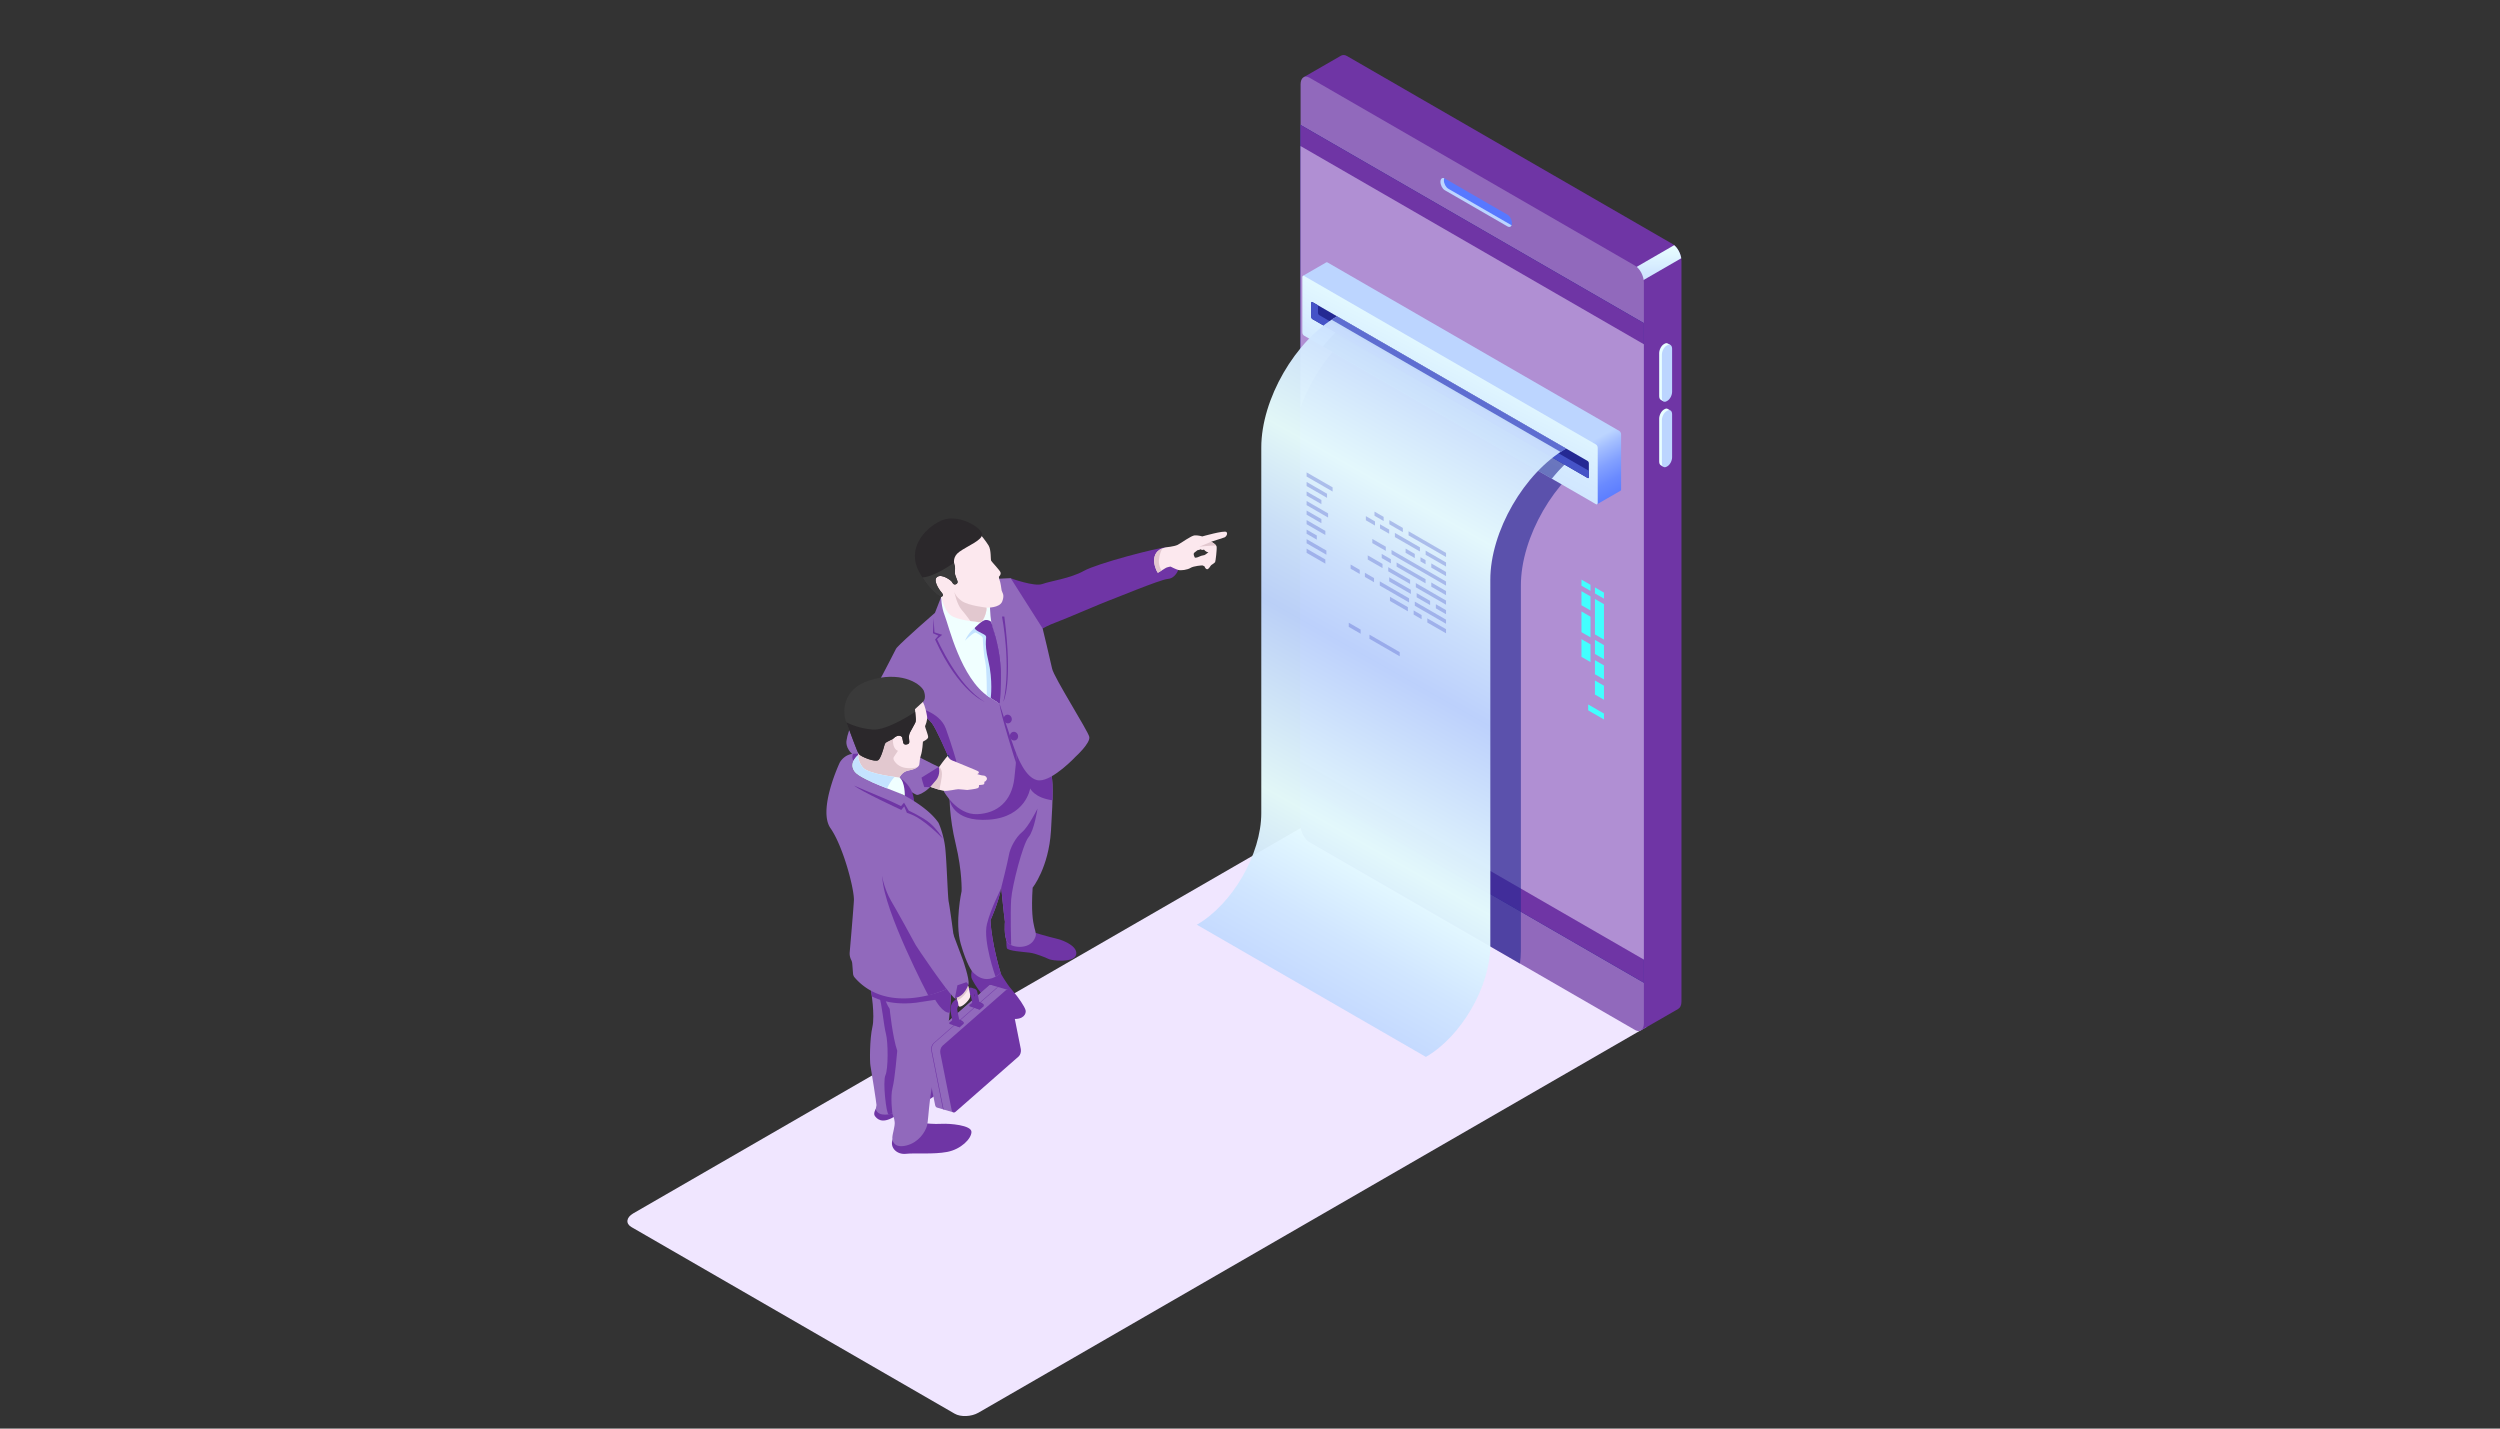 <svg version="1.1" id="Ñëîé_1" xmlns="http://www.w3.org/2000/svg" xmlns:xlink="http://www.w3.org/1999/xlink" x="0" y="0" viewBox="0 0 700 400" style="enable-background:new 0 0 700 400" xml:space="preserve">
    <rect x="0" y="0" width="700" height="400" fill="#333333" stroke="none"/>
    <style>
        .st0{fill:#f0e6ff}.st1{fill:#6f35a5}.st3{fill:#9169bc}.st4{fill:#242993}.st7{fill:#bcd5ff}.st8{fill:#e9ffff}.st9{opacity:.11}.st10{opacity:.6;fill:#242993}.st13{fill:#4553c7}.st16{fill:#42ffff}.st17{fill:#fce8ee}.st18{fill:azure}.st19{fill:#2b282b}.st20{fill:#c4e3ff}.st21{fill:#e2c8cf}.st23{fill:#3a3a3a}
    </style>
    <path class="st0" d="m267.3 395.83-90.48-52.24c-1.7-.98-1.49-2.7.48-3.84l220.37-127.23 63.49 74.95-187.21 108.09c-1.97 1.13-4.95 1.26-6.65.27z"/>
    <path class="st1" d="m365 21.63 10.59-6.1v.02c.43-.22.97-.2 1.57.14l91.17 52.64c1.37.79 2.48 2.92 2.48 4.74v207.39c0 1.01-.35 1.7-.88 2l.02.01-10.58 6.09-.23-11.53-81.98-47.33c-1.37-.79-2.48-2.92-2.48-4.74V27.07c-.21.67-.38 1.16-.4 1.18-.09.05-9.28-6.62-9.28-6.62z"/>
    <linearGradient id="SVGID_1_" gradientUnits="userSpaceOnUse" x1="159.433" y1="88.216" x2="159.433" y2="68.647" gradientTransform="matrix(-1 0 0 1 614.323 0)">
        <stop offset="0" style="stop-color:#c0d6ff"/>
        <stop offset=".298" style="stop-color:#c5dbff"/>
        <stop offset=".649" style="stop-color:#d3e9ff"/>
        <stop offset="1" style="stop-color:#e9ffff"/>
    </linearGradient>
    <path d="M470.75 72.31 443.2 88.22l-4.16-2.4 29.73-17.17c.98.8 1.76 2.25 1.98 3.66z" style="fill:url(#SVGID_1_)"/>
    <path class="st3" d="m366.64 235.76 91.17 52.64c1.37.79 2.48-.05 2.48-1.88V79.13c0-1.83-1.11-3.95-2.48-4.74l-91.17-52.64c-1.37-.79-2.48.05-2.48 1.88v207.39c-.01 1.82 1.1 3.95 2.48 4.74z"/>
    <path class="st4" d="m364.15 219.66 96.14 55.51V90.48l-96.14-55.5z"/>
    <path class="st1" d="m364.15 219.66 96.14 55.51V90.48l-96.14-55.5z"/>
    <path class="st0" d="m364.15 213.19 96.14 55.5V96.4l-96.14-55.51z" style="opacity:.51"/>
    <path d="m404.73 53.09 17.39 10.08c.51.29.94.38 1.13-.1.06-.16.1-.36.1-.59 0-.9-.55-1.96-1.23-2.35l-17.57-10.15c-.05-.03-.1-.09-.16-.08-.55.15-.65.26-.65 1.1l.08.23c0 .91.23 1.46.91 1.86z" style="fill:#5778ff"/>
    <path class="st7" d="M404.39 49.91c-.06.16-.1.36-.1.58 0 .9.55 1.96 1.23 2.35l17.57 10.15c.05.03.11.05.16.07-.19.48-.62.64-1.13.35l-17.57-10.15c-.68-.39-1.23-1.44-1.23-2.35 0-.83.46-1.24 1.07-1z"/>
    <path class="st8" d="m465.9 96.35.2-.11c.32-.19.61-.2.84-.07v-.01l.75.43-.36.03c.07.17.11.39.11.63v12.01c0 .98-.6 2.12-1.33 2.54l-.2.11c-.09.05-.18.09-.27.12l.19.4-.8-.46h.01c-.29-.16-.47-.53-.47-1.07V98.89c0-.98.6-2.12 1.33-2.54z"/>
    <path class="st7" d="m466.66 112.34.2-.11c.74-.42 1.33-1.56 1.33-2.54V97.67c0-.98-.6-1.43-1.33-1.01l-.2.11c-.74.42-1.33 1.56-1.33 2.54v12.01c0 .99.59 1.45 1.33 1.02z"/>
    <path class="st8" d="m465.9 114.67.2-.11c.32-.19.61-.2.84-.07v-.01l.75.43-.36.03c.07.17.11.39.11.63v12.01c0 .98-.6 2.12-1.33 2.54l-.2.11c-.09.05-.18.09-.27.12l.19.4-.8-.46h.01c-.29-.16-.47-.53-.47-1.07v-12.01c0-.97.6-2.11 1.33-2.54z"/>
    <path class="st7" d="m466.66 130.67.2-.11c.74-.42 1.33-1.56 1.33-2.54V116c0-.98-.6-1.43-1.33-1.01l-.2.11c-.74.42-1.33 1.56-1.33 2.54v12.01c0 .99.59 1.44 1.33 1.02z"/>
    <g class="st9">
        <defs>
            <path id="SVGID_00000111882630277047098890000005605379564489129367_" class="st9" d="m364.15 213.19 96.14 55.5V96.4l-96.14-55.51z"/>
        </defs>
        <clipPath id="SVGID_00000097478425515965710960000011324283369822113676_">
            <use xlink:href="#SVGID_00000111882630277047098890000005605379564489129367_" style="overflow:visible"/>
        </clipPath>
    </g>
    <path class="st10" d="M364.15 231.02v-116.9c3.55-9.85 10.63-19.26 18.78-23.97l64.13 37.02c-11.71 6.76-21.21 23.21-21.21 36.74v102.36c0 1.15-.1 2.34-.26 3.53l-58.96-34.04c-1.37-.79-2.48-2.92-2.48-4.74z"/>
    <linearGradient id="SVGID_00000089567541686163362340000010713160024238315399_" gradientUnits="userSpaceOnUse" x1="176.584" y1="150.771" x2="219.832" y2="72.897" gradientTransform="matrix(-1 0 0 1 614.323 0)">
        <stop offset="0" style="stop-color:#5778ff"/>
        <stop offset=".04" style="stop-color:#5c7dff"/>
        <stop offset=".087" style="stop-color:#6a8aff"/>
        <stop offset=".137" style="stop-color:#82a0ff"/>
        <stop offset=".19" style="stop-color:#a3beff"/>
        <stop offset=".224" style="stop-color:#bcd5ff"/>
    </linearGradient>
    <path style="fill:url(#SVGID_00000089567541686163362340000010713160024238315399_)" d="m364.84 77.22 6.52-3.76v.01c.09-.06.2-.06.33.01l81.74 47.2c.27.15.48.57.48.92v15.43c0 .17-.05.29-.13.36h-.01c-.01.01-.01.01-.02.01l-6.59 3.8-.05-7.46-75.42-43.54c-.27-.15-.48-.57-.48-.92v-5.3l-6.37-6.76z"/>
    <linearGradient id="SVGID_00000158713450929226055530000007755219438754133418_" gradientUnits="userSpaceOnUse" x1="229.714" y1="151.048" x2="200.928" y2="94.774" gradientTransform="matrix(-1 0 0 1 614.323 0)">
        <stop offset="0" style="stop-color:#c0d6ff"/>
        <stop offset=".298" style="stop-color:#c5dbff"/>
        <stop offset=".649" style="stop-color:#d3e9ff"/>
        <stop offset="1" style="stop-color:#e9ffff"/>
    </linearGradient>
    <path style="fill:url(#SVGID_00000158713450929226055530000007755219438754133418_)" d="m365.14 93.98 81.74 47.2c.27.15.48-.01.48-.37v-15.43c0-.36-.22-.77-.48-.92l-81.74-47.2c-.27-.15-.48.01-.48.37v15.43c-.01.35.21.77.48.92z"/>
    <path class="st10" d="m376.41 90.85 63.65 37.43a43.322 43.322 0 0 0-5.54 5.76L370.4 97.02c1.85-2.3 3.87-4.38 6.01-6.17z"/>
    <path class="st4" d="m367.47 89.34 77.08 44.5c.18.11.33-.01.33-.25v-3.88c0-.24-.15-.53-.33-.63l-77.08-44.5c-.18-.11-.33.01-.33.25v3.88c0 .25.15.53.33.63z"/>
    <path class="st13" d="m367.47 84.59 1.57.91v2.09c0 .24.15.53.33.63l75.51 43.6v1.78c0 .24-.15.36-.33.25l-77.08-44.5c-.18-.11-.33-.39-.33-.63v-3.88c0-.25.15-.36.33-.25z"/>
    <linearGradient id="SVGID_00000083052434530282290010000006999185867958575247_" gradientUnits="userSpaceOnUse" x1="271.627" y1="269.626" x2="181.422" y2="109.792" gradientTransform="matrix(-1 0 0 1 614.323 0)">
        <stop offset="0" style="stop-color:#c0d6ff"/>
        <stop offset=".12" style="stop-color:#d0e6ff"/>
        <stop offset=".263" style="stop-color:#e9ffff"/>
        <stop offset=".514" style="stop-color:#c0d6ff"/>
        <stop offset=".624" style="stop-color:#d0e6ff"/>
        <stop offset=".755" style="stop-color:#e9ffff"/>
        <stop offset="1" style="stop-color:#c0d6ff"/>
    </linearGradient>
    <path style="opacity:.96;fill:url(#SVGID_00000083052434530282290010000006999185867958575247_)" d="m399.25 295.94-64.13-37.02c9.97-5.75 18.04-19.75 18.04-31.25V125.31c0-13.53 9.5-29.97 21.21-36.74l64.13 37.02c-11.71 6.76-21.21 23.21-21.21 36.74v102.36c0 11.5-8.08 25.5-18.04 31.25z"/>
    <path d="m374.38 88.58 64.13 37.02c-.51.3-1.02.62-1.53.95l-64.12-37.02c.5-.34 1-.66 1.52-.95z" style="opacity:.8;fill:#4553c7"/>
    <path class="st16" d="m446.58 166.16 2.53 1.46v-1.69l-2.53-1.46zM446.58 177.63l2.53 1.46v-9.92l-2.53-1.46zM446.58 183.11l2.53 1.46v-3.94l-2.53-1.46zM446.58 188.79l2.53 1.46v-3.94l-2.53-1.46zM442.81 169.47l2.53 1.46v-3.94l-2.53-1.46zM442.81 177l2.53 1.46v-5.79l-2.53-1.46zM442.81 183.92l2.53 1.46v-4.96l-2.53-1.46zM446.58 194.47l2.53 1.46V192l-2.53-1.46zM442.81 163.99l2.53 1.46v-1.7l-2.53-1.46zM444.69 198.9l4.42 2.55v-1.65l-4.42-2.55z"/>
    <path class="st1" d="m272.41 271.12-.08.37-.11-.25s-.57 1.93-.08 2.89c.48.96 1.2 2.15 2.22 3.5 1.02 1.35 2.66 4.15 3.09 4.69.43.54 2.93 2.63 6.05 2.95 3.12.32 3.92-1.47 3.66-2.43-.26-.97-1.94-3.53-3.77-5.62-1.83-2.09-3.23-4.78-3.23-4.78l-7.75-1.32zM281.8 262.63s-.1 2 .11 2.83c.21.82 4.8 1.08 6.43 1.29 1.63.21 4.48 1.37 5.36 1.81.89.44 6.85 1.07 7.58-1.13.73-2.2-2.99-4.04-5.51-4.62-2.52-.58-6.64-1.84-6.64-1.84l-7.33 1.66z"/>
    <path class="st3" d="M265.89 222.95s-.16 5.62 1.71 13.38c1.87 7.76 1.65 13.19 1.65 13.19s-1.96 8.78-.24 14.77 3.19 7.67 3.19 7.67 3.45 4.57 7.97.47c0 0-2.54-8.23-2.84-14.78 0 0 2.24-4.81 3.02-9.11 0 0 .65 6.82 1.03 9.58 0 0-.39 4.05.69 5.69 1.08 1.64 5.95 2.11 7.5-.73 1.55-2.84-1.29-1.45-.43-14.54 0 0 4.48-5.59 5.13-15.86.65-10.28.58-14.35 0-16.35-.58-2-10.51-9.22-10.51-9.22l-5.6 7.15-12.27 8.69z"/>
    <path class="st1" d="M287.99 234.42c1.62-1.94 2.52-8.02 2.52-8.02s-2.52 5.11-4.33 6.59c-1.81 1.49-3.36 4.46-3.68 6.4s-2.15 9.14-2.15 9.14.65 6.82 1.03 9.58c0 0-.39 4.05.69 5.69.22.33.59.61 1.06.83 0-.08-.27-9.03 0-12.83.27-3.81 3.25-15.44 4.86-17.38z"/>
    <path class="st3" d="M250.97 181.5s-4.28 8.37-4.71 9.01c-.43.65-8.45 10.86-9.22 16.76 0 0-.6 2.28 2.15 4.31 2.76 2.03 16.68 10.86 17.54 10.99.86.13 5.9-2.33 6.12-7.84 0 0-10.9-5.08-13.27-7.63 0 0 4.24-7.13 6.32-9.23.52-.53.83-1.49.99-2.64.68-4.68-1.16-9.39-4.65-12.58l-1.27-1.15z"/>
    <path class="st1" d="M282.98 161.9s6.63 2.46 8.89 1.62c2.26-.84 7.82-1.55 11.63-3.68 3.81-2.13 20.47-6.43 22.94-6.58 0 0 .04.1-.37.27s-2.12.32-2.59 2.26c-.46 1.94.56 4.27.84 4.43.28.16.44-.53 2.04-1.26 1.59-.73 2.57-.69 2.57-.69l.6.76.37.56s-.79 2.35-2.92 2.51c-2.13.16-15.84 5.88-16.7 6.14-.86.26-12.37 5.22-14.52 5.99-2.15.77-3.84 1.76-3.84 1.76s-6.72-4.48-6.94-4.48c-.2 0-2-9.61-2-9.61z"/>
    <path class="st17" d="M343.41 148.97c-.52-.56-6.77 1.23-6.77 1.23s-1.06-.34-2.09-.3c-1.03.04-3.84 2.2-4.83 2.67-.99.47-3.29.68-3.29.68-5.53 1.14-2.43 7.21-2.21 7.12.23-.09 1.73-1.1 2.21-1.35.47-.25 1.32-.38 1.32-.38.25.14 1.38.7 2.14.94s2.64-.04 3.46-.57c.82-.53 3.3-.75 3.42-.68s.51.27.51.27.15.62.65.78c.5.15 1.03-1.06 1.25-1.18.22-.13.93-.6 1.06-.82.13-.22.54-3.73.41-4.35-.13-.62-1.51-1.34-1.51-1.34s3.47-1.16 3.75-1.23c.28-.07 1.03-.93.52-1.49zm-6.16 6.45c-.32.12-.73.1-1.19.32-.46.22-1.01.45-1.48.41 0 0-.65-1.05-.16-1.41.48-.36.87-.68.87-.68s.86-.16.86-.27c0 0 .48.39.96.07 0 0 .53.78 1.26.76 0-.01-.81.67-1.12.8z"/>
    <path class="st1" d="M294.26 216.32c-.58-2-10.51-9.22-10.51-9.22l-2.78 3.55-2.39 9.29-12.69 3.95c0 .01.67 6.35 11.01 5.62 10.34-.73 11.55-8.75 11.55-8.75s1.15 2.63 6.24 3.32c.11-4.25-.05-6.45-.43-7.76z"/>
    <path class="st3" d="m263.54 167.11-1.75 4.48s-8.41 7.28-10.82 9.9c0 0 4.15 7.97 4.93 16.37 0 0 3.85 3.13 5.01 4.58 1.16 1.44 4.1 8.12 5.04 10.32.94 2.2-1.68 8.82-1.68 8.82s3.58 6.6 9.33 6.39c5.75-.22 9.67-3.73 10.41-9.98.73-6.25.52-7.15.52-7.15s2.59 7.67 6.51 7.67 10.15-6.66 10.15-6.66 4.2-3.81 3.81-5.54c-.39-1.72-9.89-16.63-10.41-19.09-.52-2.46-2.65-11.25-2.65-11.25l-8.95-14.09-5.46.26-13.99 4.97z"/>
    <path class="st18" d="M263.54 167.11s-.04 2.67 1.01 5.32c1.06 2.65 4.5 17.58 12.32 22.69l3.01 1.91v-9.5s-.05-5.85-1.39-9.56c-1.34-3.71-1.29-8.23-1.29-8.23s-2.19-.6-2.19-.56c-.01.04-11.47-2.07-11.47-2.07z"/>
    <path class="st17" d="M273.17 174.05s1.39.57 1.99-.34c.6-.9 1.21-2.73 1.05-3.57 0 0 3.7.18 4.43-1.76.73-1.94-.06-2.45-.18-3.05s-.23-2.19-.72-3.34l-.05-.5s.75-.65.41-1.33-2.37-2.79-2.57-3.15.05-2.97-.73-4.28c-.79-1.3-2.31-3.11-2.31-3.11s-7.89-6.15-14.09 0c-6.21 6.15 3.15 17.47 3.15 17.47s.75 3.66 2.56 5.11c1.8 1.48 7.06 1.85 7.06 1.85z"/>
    <path class="st19" d="M267.41 159.07c0-.23-.02-.45-.1-.67-.23-.67-.63-2.49 1.27-3.87 2.37-1.72 6.55-3.27 6.42-5-.13-1.72-6.72-5.99-11.59-3.71-4.87 2.28-9.44 8.06-6.12 14.18 3.32 6.12 6.25 7.11 6.25 7.11s.99-.2.1-1.22-2.5-3.59-1.16-4.4c1.34-.81 3.67.94 3.98 1.33.12.15.24.34.34.51.17.29.53.41.84.26l.11-.05c.31-.14.45-.5.34-.82l-.58-1.58c-.09-.24-.13-.49-.12-.74l.02-1.33z"/>
    <path class="st20" d="M272.97 175.77s-1.76 1.25-2.79 3.64c0 0 1.87-1.94 2.94-2.33 0 0 2.07.97 2.07 1.62 0 .65.19 4.52.68 6.61.48 2.09.43 9.41.43 9.41l1.31.86.62-3.21-.24-6.85-1.22-6.24s-.23-2.36-.32-2.49c-.09-.12-3.48-1.02-3.48-1.02z"/>
    <path class="st1" d="M272.97 175.77s2-2.13 3.02-2.18c1.01-.04 1.56.5 1.58.63.02.12.97 3.46.97 3.46s1.89 5.82 1.7 12.61c-.19 6.79-.36 6.73-.36 6.73l-2.48-1.58s.67-4.86-.68-10.48c-1.36-5.62-.16-6.46-.81-7.05-.65-.57-3.25-1.45-2.94-2.14zM260.91 202.45c1.16 1.44 4.04 8.11 4.98 10.31.15.36.27.84.26 1.38.24.15.38.25.38.25l1.26-1.23s-1.13-4.07-2.94-9.11c-1.81-5.04-8.95-6.17-8.95-6.17s3.84 3.12 5.01 4.57z"/>
    <path class="st17" d="M262.85 214.9s2.05-2.97 2.69-3.36c0 0-.15.84 1.01 1.36 1.16.52 7.25 2.88 7.46 3.15.21.27-.02.61-.4.69 0 0 1.26.43 1.78.42.52-.01 1.21.65.86 1.21-.34.56-.64.52-.64.52s.15.62-.23.76-1.28.16-1.28.16.18.62-.32.87c-.51.25-2.97.52-2.97.52s-1.93-.2-2.48-.22c-.55-.01-3.06.6-4.13.45-1.07-.15-4.59-1.4-4.94-1.61-.36-.2 3.59-4.92 3.59-4.92z"/>
    <path class="st1" d="m261.39 173.05.26 4.01 2.17.68-1.45 1.2s5.87 13.35 13.37 17.57c0 0-7.15-2.54-13.92-17.45 0 0 .71-.84.93-1.08l-1.51-.67.15-4.26zM280.56 172.63s2.66 13.62.39 23.87c0 0 2.72-4.93.26-23.87h-.65z"/>
    <path class="st21" d="M340.51 152.73c-.38-.53-1.37-1.04-1.37-1.04s-2.83 1.15-3.32 1.38c0-.01 2.91-.31 4.69-.34zM324.23 160.37c.12-.04.57-.33 1.05-.63-1.88-2.53.19-6.19.19-6.2-4.17 1.61-1.45 6.91-1.24 6.83zM259.26 219.83c.26.16 2.27.88 3.73 1.31 0 0 .94-3.68.73-4.91-.21-1.23-.73-1.52-.73-1.52-.08.12-.14.2-.14.2s-3.95 4.71-3.59 4.92z"/>
    <path class="st1" d="M262.85 214.73s.63 2.13-.81 3.78-1.6 1.86-1.6 1.86h-1.65s-.86-2.6-.73-2.67c.13-.07 4.79-2.97 4.79-2.97zM278.23 176.6s1.58 9.34 1.23 12.76c-.36 3.43-.23 7.13-.23 7.13l.5.44.15.09s.16.05.36-6.73c.19-6.79-1.7-12.61-1.7-12.61s-.14-.47-.31-1.08zM278.75 273.46c.46-.26.93-.59 1.42-1.03 0 0-2.54-8.23-2.84-14.78 0 0 2.24-4.81 3.02-9.11-.21.85-2.82 5.47-4 10.18-1.19 4.72 2.4 14.74 2.4 14.74z"/>
    <path class="st21" d="M267.18 165.6v-.02.02zM267.18 165.6c.05.23.72 3.56 2.06 5.12 1.39 1.62 2.46 3.17 2.46 3.17.86.11 1.47.15 1.47.15s1.39.57 1.99-.34c.6-.9 1.21-2.73 1.05-3.57 0 0-4.99-.52-6.9-1.84-1.77-1.23-2.09-2.51-2.13-2.69z"/>
    <path d="M265.38 211.57s.27.57.32.61c.05.04.12-.43.12-.43s-.22-.46-.24-.46c-.01-.01-.2.28-.2.28z" style="fill:#1b4263"/>
    <path class="st1" d="M279.88 197.03s3.48 11.13 4.64 13.82l-.07 2.68c0-.01-4.43-13.82-4.57-16.5z"/>
    <path class="st1" d="M283.25 200.99c.2.65-.13 1.32-.73 1.51-.6.18-1.25-.19-1.45-.84-.2-.65.13-1.32.73-1.51.6-.18 1.25.19 1.45.84zM285.01 205.79c.2.65-.13 1.32-.73 1.51-.6.18-1.25-.19-1.45-.84-.2-.65.13-1.32.73-1.51.61-.18 1.25.19 1.45.84z"/>
    <path class="st23" d="M267.5 161.14c-.09-.24-.13-.49-.12-.74l.03-1.33c0-.23-.02-.45-.1-.67-.07-.19-.15-.48-.18-.83 0 0-5.42 3.95-8.86 4.11 2.9 4.63 5.27 5.43 5.27 5.43s.99-.2.1-1.22-2.5-3.59-1.16-4.4c1.34-.81 3.67.94 3.98 1.33.12.15.24.34.34.51.17.29.53.41.84.26l.11-.05c.31-.14.45-.5.34-.82l-.59-1.58z"/>
    <path class="st1" d="M259.11 314.52s2.34.28 4.57.15c2.23-.12 8.34.37 8.33 2.27-.01 1.9-2.93 4.86-6.8 5.6-3.88.74-8.99.24-11.54.53-2.55.28-4.54-1.74-3.76-3.92.77-2.18 9.2-4.63 9.2-4.63zM245.18 310.56s-.72 1.24-.22 1.91c.5.67 1.81 2.33 5.25.31s10.22-5.09 10.22-5.09 3.87-2.18 3.47-4.33c-.41-2.15-4.12-1.5-4.12-1.5l-14.6 8.7z"/>
    <path class="st3" d="M266.35 276.66s-.41 15.08-3.32 20.87c-2.9 5.79-2.93 15.7-3.45 17.61-.52 1.91-2.41 4.73-5.71 5.58-3.31.85-4.06-1.01-4.02-2.18.04-1.17.78-3.12.66-4.38-.12-1.26-.53-1.82-.65-2.4 0 0-3.79 1.31-4.68-1.19 0 0 .23-.78.24-1.16.01-.39-1.46-9.81-1.69-10.97-.23-1.16-.22-7.59.54-10.88.76-3.28-.37-10.13-.37-10.13l11.55-2.48 10.9 1.71z"/>
    <path class="st1" d="M247.49 278.22s.3 2.36 1.62 4.25c0 0 .8 7.91 2.12 11.76 0 0-.66 7.9-1.32 10.39s-.04 7.13-.04 7.13-.43.18-1.06.25c-.63.08-1.7-9.19-.89-10.93.81-1.75.77-9.29.15-11.57-.62-2.28-1.21-8.99-1.85-10.14-.63-1.15.44-1.89.44-1.89l.83.75zM251.84 217.7s3.9 2.23 4.09 6.63l-2.76-.32c.01-.01.38-4.93-1.33-6.31z"/>
    <path class="st1" d="M256.3 280.78c-7.68.88-12.16-1.78-12.16-1.78-.12-.96-.23-1.59-.23-1.59l11.55-2.48 10.9 1.72s-.08 3.02-.44 6.88c-1.86.34-4.06-3.58-4.06-3.58l-5.25.76c0 .01 7.36-.81-.31.07z"/>
    <path class="st3" d="M264.88 277.02s-16.17 7.51-25.57-3.31a1.93 1.93 0 0 1-.46-1.13l-.22-2.76c-.03-.35-.12-.7-.28-1.01-.35-.68-.5-1.44-.43-2.2.28-3.18 1.03-11.98 1.17-14.45.17-3.04-2.96-15.11-6.56-20.28-3.6-5.16 2.58-18.32 2.58-18.32s1.56-3.14 5.39-2.44c0 0-3.28 2.71-1.07 5.06 2.2 2.35 8.17 3.85 8.17 3.85s11.07 4.34 15.18 10.35c0 0 1.48 3.14 1.9 7.19.42 4.06.68 13.68.96 14.97.28 1.3 1.49 10.09 1.47 10.5-.04.41-2.23 13.98-2.23 13.98z"/>
    <path class="st1" d="M238.96 213.11c-.37-.69-.36-1.39-.15-2.03.51-.06 1.06-.08 1.69.04-.01 0-1.02.84-1.54 1.99zM259.9 278.71s-12.38-23.59-12.84-32.94c-.46-9.35 16.59 16.87 16.59 16.87l1.24 14.38c-.01 0-3.1 1.31-4.99 1.69z"/>
    <path class="st3" d="M262.88 249.11c-.54-2.07-.93-4.17-1.13-6.3-.35-3.73-2-9.91-9.2-8.17-10.15 2.45-4.41 15.38-3.07 17.56 1.33 2.18 6.65 11.89 6.93 12.44.26.51 8.09 12.1 10.72 14.76.24.24.63.25.88.02.91-.82 2.97-2.76 3.18-3.9.27-1.47-1.53-6.6-1.53-6.6s-4.89-13.14-5.27-13.75c-.28-.48-.63-2.73-1.51-6.06z"/>
    <path class="st17" d="M251.69 218.03s.67-1.91 2.59-2.27c1.92-.36 2.98-.98 3.12-1.69.14-.71.08-1.56.46-2.64.39-1.08.57-3.7.56-3.76-.01-.06 1.44-.63 1.46-1.28.02-.65-.94-2.88-.87-3.07.07-.19.76-1.67.56-2.77-.2-1.1-.47-2.69-1.18-4.01-.71-1.32-5.66-9.39-16.31-4.05-10.65 5.34-1.26 13.7-1.74 19.59 0 0-.84 1.29 1.15 3.18 1.99 1.88 7.15 1.88 10.2 2.77z"/>
    <path class="st21" d="M241.5 215.25c-1.98-1.89-1.15-3.18-1.15-3.18.07-.81-.06-1.67-.29-2.57l4.35.42s5.8-6.05 5.62-3.06c-.18 3 1.4 3.37 1.4 3.37l-1.14 1.71c-.29.44-.05.9.26 1.33 2.06 2.82 6.31 1.55 6.32 1.55-.51.39-1.38.72-2.58.94-1.92.36-2.59 2.27-2.59 2.27-3.06-.89-8.22-.89-10.2-2.78z"/>
    <path class="st23" d="M258.62 193.32s.95 2.17-.22 3.22c-1.16 1.05-2.21 2.03-2.21 2.03l.24 2.8c.03.4-.05.81-.24 1.16l-1.35 2.48c-.26.48-.37 1.02-.33 1.56l.09 1.13c.03.33-.2.63-.52.69l-.4.08c-.35.07-.7-.16-.77-.51l-.31-1.55s-.92-1.19-2.57.47l-1.54.78c-.43.22-.74.6-.87 1.07-.33 1.24-1.06 3.67-1.73 4.12-.91.61-4.82-.93-5.4-1.71-.58-.78-2.44-6.25-3.52-8.87-1.08-2.62-1.35-9.38 6.7-11.84 8.05-2.48 13.62.53 14.95 2.89z"/>
    <path class="st19" d="M240.49 211.12c-.58-.78-2.44-6.25-3.52-8.87 0 0 3.36 1.78 7.48 2.03 4.13.25 11.8-4.97 11.8-4.97l.18 2.05c.03.4-.05.81-.24 1.16l-1.35 2.48c-.26.48-.37 1.02-.33 1.56l.09 1.13c.03.33-.2.63-.52.69l-.4.08c-.35.07-.7-.16-.77-.51l-.31-1.55s-.92-1.19-2.57.47l-2.22 1.13s-1 4.23-1.91 4.84c-.91.61-4.82-.93-5.41-1.72z"/>
    <path class="st18" d="M240.36 211.4s-2.92 2.14-1.08 4.63c1.83 2.49 13.46 6.14 14.07 6.77 0 0 .09-3.91-1.51-5.1 0 0-8.74-.86-10.3-2.87-1.55-2.01-1.18-3.43-1.18-3.43z"/>
    <path class="st20" d="M240.36 211.4s-.38 1.42 1.18 3.43c1.18 1.52 6.47 2.38 8.98 2.71 0 0-.86.58-2.15 3.2-3.61-1.41-8.02-3.26-9.09-4.72-1.83-2.49 1.08-4.62 1.08-4.62z"/>
    <path class="st1" d="M239.16 219.97s5.26 2.3 7.8 3.32 5.33 2.42 5.33 2.42l.84-.96 1.32 2.23s3.97 1.83 5.88 3.46c1.91 1.64 3.42 3.85 3.65 4.36 0 0-5.16-5.41-9.02-6.83l-1.04-.39-.73-1.79-.83 1c0-.01-11.5-5.33-13.2-6.82z"/>
    <path class="st3" d="M258.74 292.38c.11-.37.29-.69.53-.9l17.66-15.49c.47-.42.97-.17 1.12.54l3.16 15.87c.14.71-.13 1.63-.6 2.05l-14.53 12.74.88 4.28-4.67-1.37v-.01c-.21-.09-.39-.33-.46-.7l-3.16-15.87c-.08-.36-.04-.77.07-1.14z"/>
    <path class="st3" d="m282.17 277.16-4.57-1.33-.15-.04c-.17-.02-.35.04-.53.2l-17.66 15.49c-.23.2-.42.53-.53.9l.69.22 3.9 1.25 15.44-13.67 3.41-3.02z"/>
    <path class="st1" d="m285.23 295.8-17.66 15.49c-.47.42-.97.17-1.12-.54l-3.16-15.87c-.14-.71.13-1.63.6-2.05l17.66-15.49c.47-.42.97-.17 1.12.54l3.16 15.87c.14.72-.13 1.63-.6 2.05z"/>
    <path class="st1" d="m264.08 310.03-3.16-15.87c-.14-.71.13-1.63.6-2.05l17.66-15.49c.15-.13.3-.19.44-.2-.18-.05-.39.01-.6.19l-17.66 15.49c-.47.42-.74 1.33-.6 2.05l3.16 15.87c.1.49.35.78.67.76-.25-.07-.43-.34-.51-.75z"/>
    <path class="st1" d="m268.87 285.56-1.01-.34c-.23-.08-.44-.09-.62-.04l-.08.02c-.1.03-.14.12-.11.25l.03.15 2.84.96-.03-.15a.722.722 0 0 0-.24-.37l-.1-.08c-.22-.18-.45-.32-.68-.4z"/>
    <path class="st1" d="m268.68 287.66 1.24-1.09-2.84-1.31-1.23 1.07z"/>
    <path class="st1" d="m267.63 286.65-1.01-.34c-.23-.08-.44-.09-.62-.04l-.08.02c-.1.03-.14.12-.11.25l.03.15 2.84.96-.03-.15a.722.722 0 0 0-.24-.37l-.1-.08c-.22-.18-.46-.32-.68-.4z"/>
    <path class="st1" d="m267.07 287.12-.14-.7.09.03.14.7zM266.94 286.42l1.28-1.08.07.03-1.27 1.08zM274.5 280.63l-1.01-.34c-.23-.08-.44-.09-.62-.04l-.08.02c-.1.03-.14.12-.11.25l.03.15 2.84.96-.03-.15a.722.722 0 0 0-.24-.37l-.1-.08a2.17 2.17 0 0 0-.68-.4z"/>
    <path class="st1" d="m274.32 282.73 1.24-1.09-2.85-1.31-1.22 1.07z"/>
    <path class="st1" d="m273.26 281.72-1.01-.34c-.23-.08-.44-.09-.62-.04l-.08.02c-.1.03-.14.12-.11.25l.03.15 2.84.96-.03-.15a.722.722 0 0 0-.24-.37l-.1-.08a2.17 2.17 0 0 0-.68-.4z"/>
    <path class="st1" d="m272.71 282.18-.14-.69.09.02.14.7z"/>
    <path class="st1" d="m272.57 281.49 1.28-1.08.08.02-1.27 1.08zM266.14 283.1l.59 2.97.83-.73-.57-2.89c-.08-.42.11-1 .44-1.28l3.62-3.18c.32-.28.66-.17.74.25l.57 2.89.83-.73-.59-2.97c-.19-.93-.92-1.18-1.63-.55l-3.87 3.39c-.71.63-1.14 1.89-.96 2.83z"/>
    <path class="st1" d="M272.38 277.67h-1.59l-4.28 4.17-.01 2.32.24 1.91 1.05.36-.15-2.39-.07-1.65.85-1.27s1.62-1.37 1.63-1.41c.01-.04 2.33-2.04 2.33-2.04zM273.41 281.49l-1.05-.36-.42-2.13.98-.01.29.02zM273.06 276.93l-1.13-.38s.33.51.33.5c0 0 .37.08.38.08l.42-.2z"/>
    <path class="st1" d="m267.19 283.45.59 2.97.83-.73-.57-2.89c-.08-.42.11-1 .44-1.28l3.62-3.18c.32-.28.66-.17.74.25l.57 2.89.83-.73-.59-2.97c-.19-.93-.92-1.18-1.63-.55l-3.87 3.39c-.72.63-1.15 1.9-.96 2.83z"/>
    <path class="st17" d="M270.9 275.41s.87 2.94.74 3.7c-.13.76-1.63 2.34-2.57 2.69-.95.35-.63-.7-.9-1.33-.27-.62-.34-2.02-.34-2.02l3.07-3.04z"/>
    <path class="st21" d="m267.83 278.45 3.07-3.04s.18.6.36 1.34c0 0-1.05 2.33-3.2 3.4-.18-.7-.23-1.7-.23-1.7z"/>
    <path class="st1" d="M271.16 275.61s-.93 3.33-3.8 3.88l.72-3.61s2.42-.84 2.49-.85c.07-.02.59.58.59.58z"/>
    <g style="opacity:.32">
        <path class="st13" d="m394.4 149.92 10.49 6.05v-1.16l-10.49-6.06zM389.02 146.81l3.78 2.18v-1.17l-3.78-2.18zM384.86 144.41l2.56 1.48v-1.17l-2.56-1.48zM399.18 155.34l5.71 3.3v-1.16l-5.71-3.3zM390.57 150.38l7.01 4.04v-1.17l-7.01-4.04zM386.4 147.97l2.57 1.48v-1.17l-2.57-1.48zM382.44 145.68l2.56 1.48v-1.17l-2.56-1.48zM400.76 158.93l4.13 2.38v-1.16l-4.13-2.39zM397.74 157.19l1.42.81v-1.17l-1.42-.81zM393.57 154.78l2.57 1.48v-1.17l-2.57-1.48zM389.63 155.17l15.26 8.81v-1.16L389.63 154zM384.25 152.07l3.78 2.18v-1.17l-3.78-2.18zM400.76 164.27l4.13 2.38v-1.16l-4.13-2.39zM391.05 158.66l8.11 4.68v-1.17l-8.11-4.68zM386.88 156.26l2.57 1.48v-1.17l-2.57-1.48zM396.43 164.44l8.46 4.88v-1.16l-8.46-4.89zM388.71 159.98l6.12 3.53v-1.16l-6.12-3.54zM382.97 156.67l4.14 2.39v-1.17l-4.14-2.39zM402.04 170.34l2.85 1.65v-1.16l-2.85-1.65zM396.66 167.24l3.77 2.18v-1.17l-3.77-2.18zM388.97 162.8l6.08 3.51v-1.17l-6.08-3.51zM396.14 169.61l8.75 5.05v-1.16l-8.75-5.06zM386.34 163.95l8.2 4.74v-1.17l-8.2-4.74zM382.17 161.54l2.56 1.48v-1.16l-2.56-1.49zM378.17 159.23l2.56 1.48v-1.16l-2.56-1.49zM399.65 174.31l5.24 3.02v-1.16l-5.24-3.03zM373.13 137.63l-7.28-4.2v-1.16l7.28 4.19zM371.57 139.4l-5.72-3.3v-1.16l5.72 3.3zM369.99 141.16l-4.14-2.39v-1.16l4.14 2.38zM371.87 144.92l-6.02-3.48v-1.16l6.02 3.47zM369.99 146.5l-4.14-2.39v-1.16l4.14 2.38zM371.1 149.81l-5.25-3.03v-1.16l5.25 3.02zM368.71 151.1l-2.86-1.65v-1.16l2.86 1.65zM371.39 155.32l-5.54-3.2v-1.16l5.54 3.19zM371.1 157.82l-5.25-3.03v-1.16l5.25 3.02zM395.82 172.09l2.23 1.29v-1.17l-2.23-1.29zM389.19 168.27l5.02 2.9V170l-5.02-2.9zM383.45 178.87l8.47 4.89v-1.17l-8.47-4.89zM377.65 175.52l3.33 1.93v-1.17l-3.33-1.93z"/>
    </g>
</svg>
